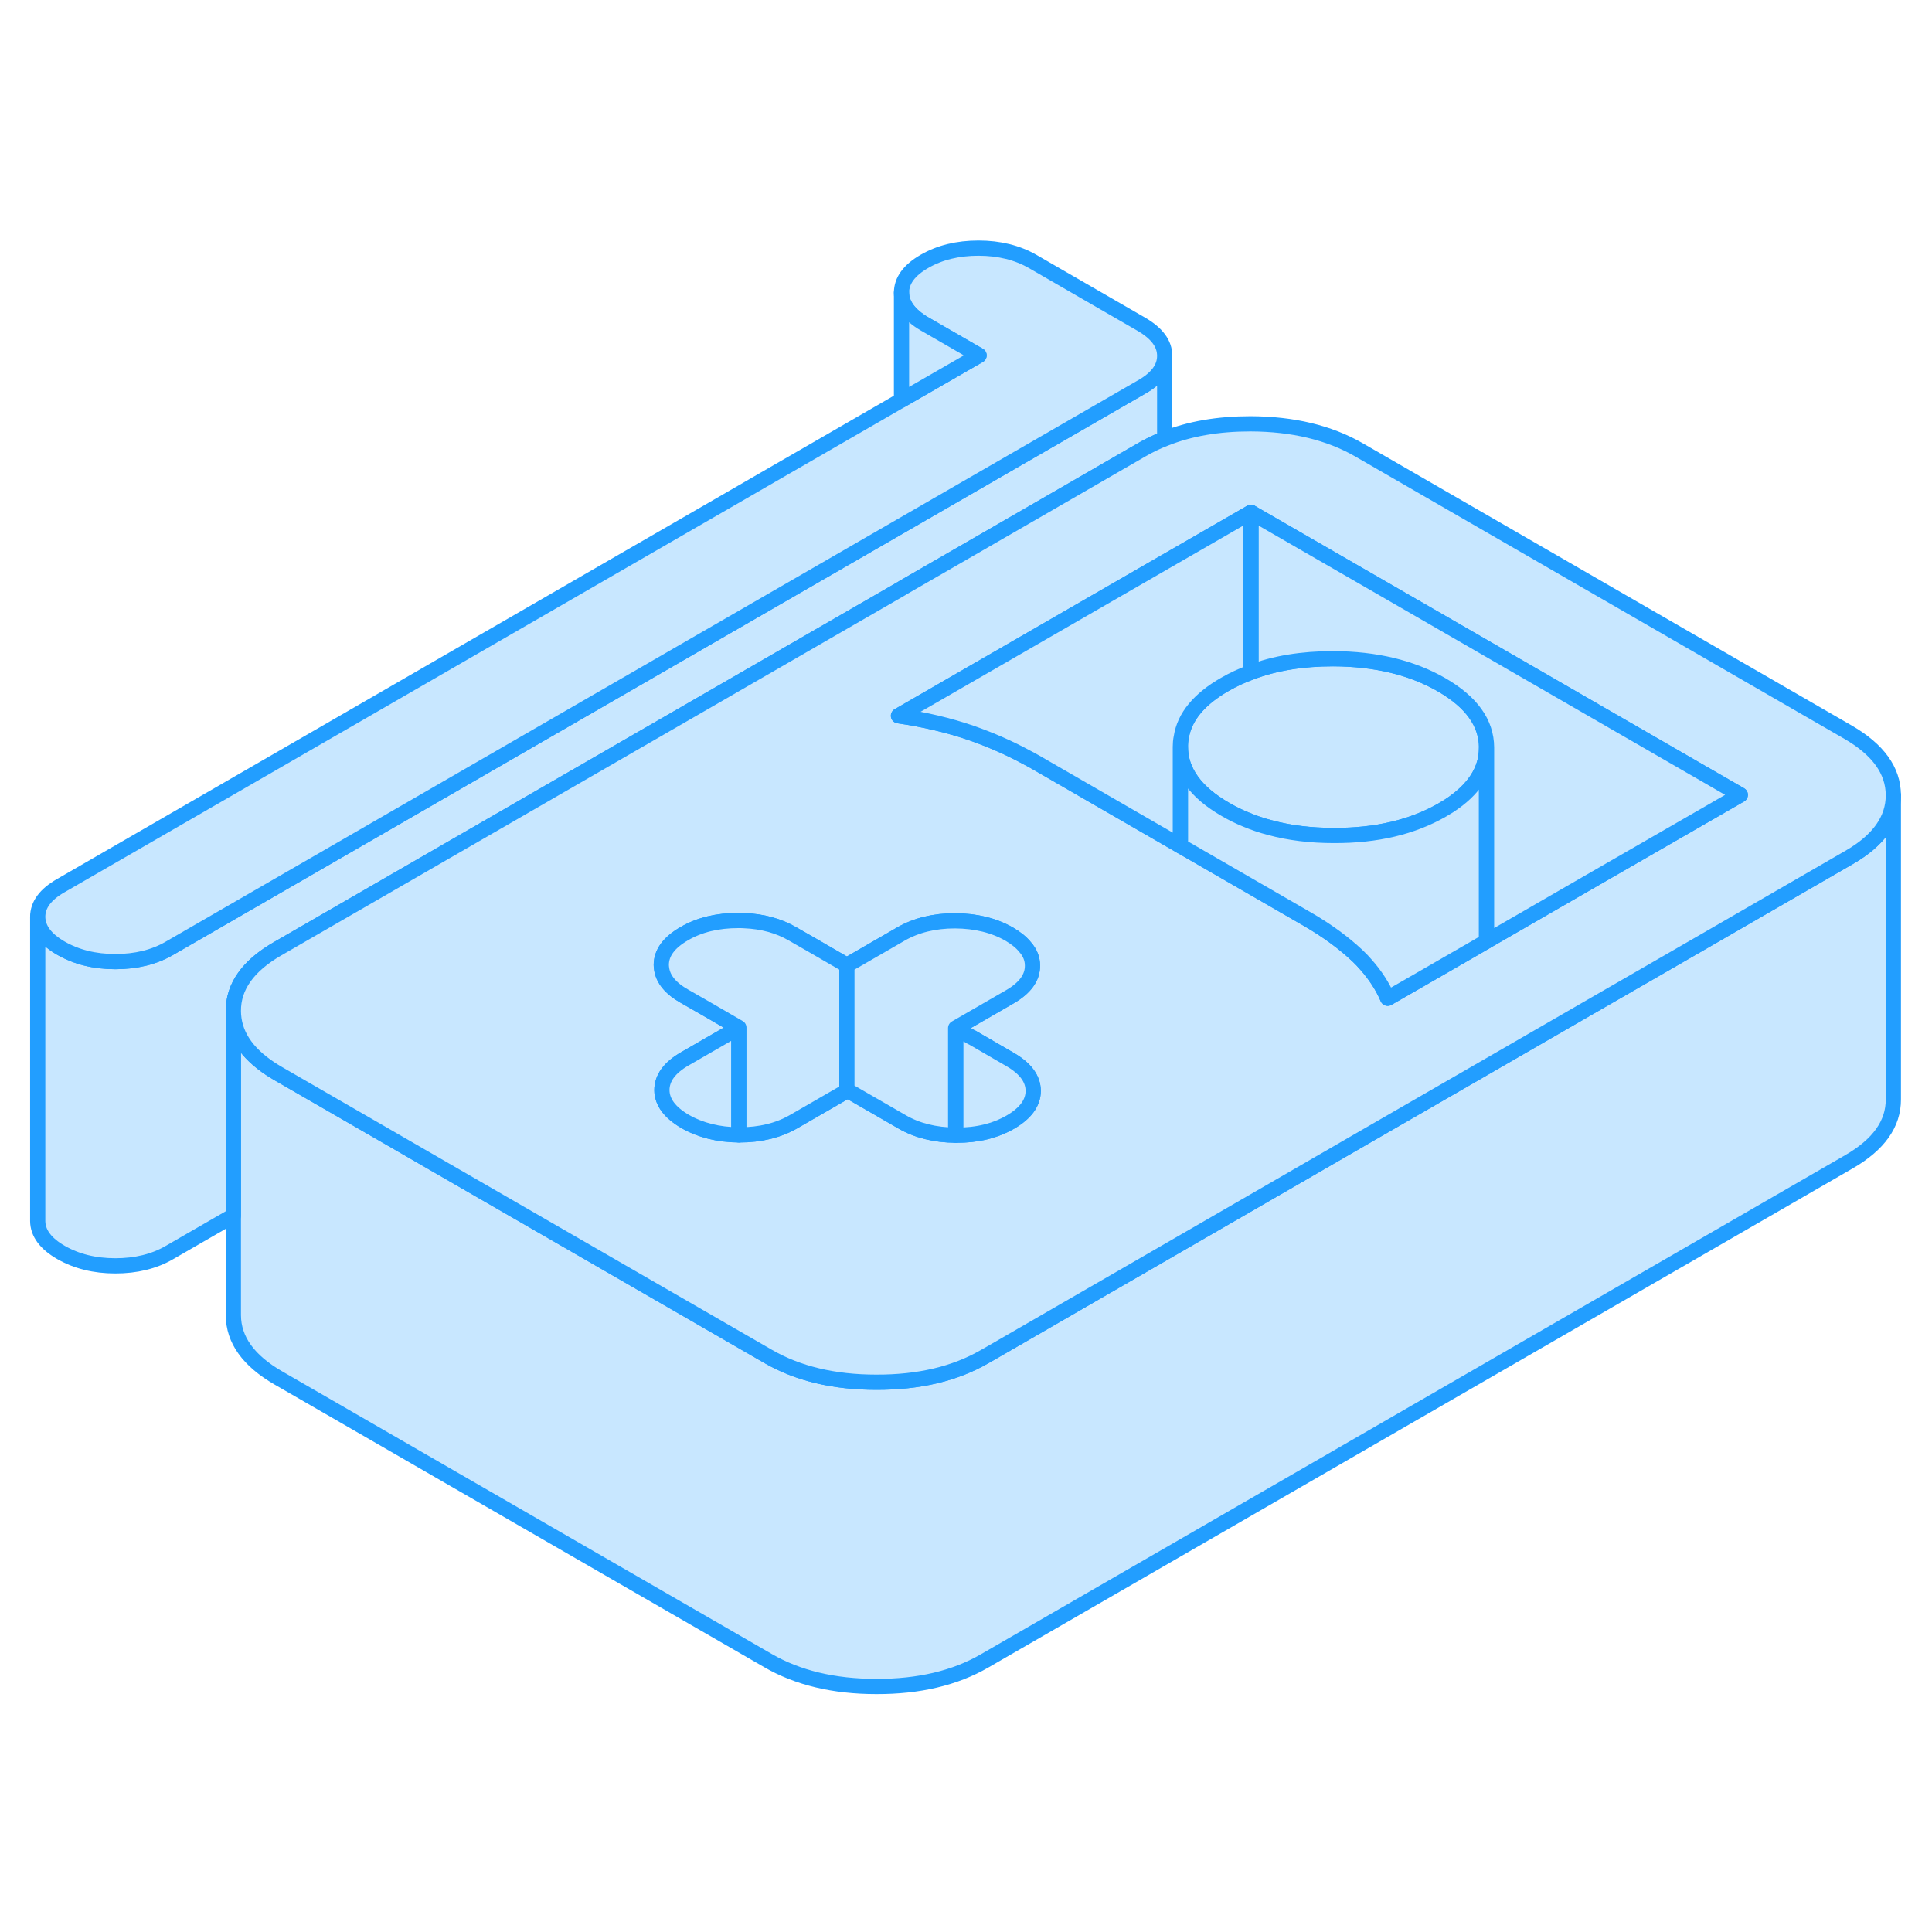 <svg width="48" height="48" viewBox="0 0 127 99" fill="#c8e7ff" xmlns="http://www.w3.org/2000/svg" stroke-width="1px" stroke-linecap="round" stroke-linejoin="round"><path d="M124.46 38.28V58.26C124.47 59.87 123.5 61.24 121.54 62.37L64.72 95.18C62.77 96.31 60.39 96.87 57.6 96.86C54.81 96.86 52.43 96.29 50.47 95.15L18.3 76.58C16.34 75.45 15.35 74.08 15.34 72.46V52.46C15.35 53.93 16.16 55.19 17.78 56.26C17.94 56.37 18.12 56.47 18.3 56.58L24.9 60.39L28.48 62.46L48.13 73.8L50.47 75.15C52.43 76.29 54.81 76.86 57.6 76.86C60.39 76.87 62.77 76.31 64.72 75.18L65.16 74.93L82.92 64.67L89.58 60.82L97.57 56.21L104.22 52.37L111.33 48.27L121.54 42.37C123.49 41.25 124.46 39.88 124.46 38.28Z" stroke="#229EFF" stroke-linejoin="round"/><path d="M76.56 9.4V14.84C76.04 15.04 75.549 15.28 75.079 15.55L63.27 22.37L59.37 24.62L59.26 24.69L18.259 48.36C16.309 49.48 15.329 50.85 15.339 52.46V65.91L11.13 68.34C10.13 68.92 8.939 69.21 7.579 69.21C6.219 69.21 5.02 68.91 4.01 68.33C3 67.75 2.489 67.06 2.479 66.27V46.27C2.489 47.06 3 47.75 4.01 48.33C5.02 48.91 6.209 49.21 7.579 49.21C8.949 49.21 10.13 48.92 11.13 48.34L59.26 20.55L75.06 11.43C76.06 10.86 76.56 10.18 76.56 9.4Z" stroke="#229EFF" stroke-linejoin="round"/><path d="M121.5 34.14L89.33 15.57C87.37 14.44 84.99 13.87 82.2 13.86C80.08 13.86 78.2 14.18 76.56 14.84C76.04 15.04 75.55 15.28 75.08 15.55L63.27 22.37L59.37 24.62L59.26 24.69L18.26 48.36C16.31 49.48 15.33 50.85 15.34 52.46C15.35 53.93 16.16 55.19 17.78 56.26C17.94 56.37 18.12 56.47 18.3 56.58L24.9 60.39L28.48 62.46L48.13 73.8L50.47 75.15C52.43 76.29 54.81 76.86 57.6 76.86C60.39 76.87 62.77 76.31 64.72 75.18L65.16 74.93L82.92 64.67L89.58 60.82L97.57 56.21L104.22 52.37L111.33 48.27L121.54 42.37C123.49 41.25 124.46 39.88 124.46 38.28V38.26C124.45 36.65 123.46 35.28 121.5 34.14ZM66.42 59.76C65.41 60.34 64.22 60.63 62.86 60.62H62.82C61.47 60.61 60.29 60.32 59.29 59.74L55.72 57.68L55.67 57.71L52.17 59.73C51.16 60.31 49.97 60.6 48.61 60.6H48.57C47.22 60.59 46.04 60.29 45.04 59.72C44.03 59.13 43.52 58.45 43.51 57.66C43.51 56.87 44.01 56.18 45.02 55.6L48.57 53.55L46.24 52.2L45 51.49C44.08 50.97 43.58 50.36 43.49 49.66C43.48 49.59 43.47 49.51 43.47 49.43C43.47 48.64 43.97 47.96 44.97 47.38C45.98 46.79 47.17 46.51 48.53 46.51C48.66 46.51 48.8 46.51 48.93 46.52C50.13 46.57 51.19 46.86 52.1 47.39L53.34 48.1L55.67 49.45L59.22 47.4C60.23 46.82 61.42 46.53 62.78 46.53C64.15 46.54 65.34 46.83 66.35 47.41C66.79 47.67 67.14 47.95 67.38 48.25C67.71 48.62 67.87 49.03 67.87 49.47C67.88 50.26 67.38 50.95 66.37 51.53L62.82 53.58L63.87 54.19H63.89L66.39 55.64C67.41 56.23 67.91 56.91 67.92 57.7C67.92 58.49 67.42 59.18 66.42 59.76ZM104.18 44.14L97.72 47.87L97.07 48.25L93.41 50.36L91.22 51.62C90.89 50.85 90.42 50.12 89.81 49.43C89.64 49.23 89.45 49.03 89.25 48.84C88.35 47.99 87.25 47.18 85.94 46.42L78.25 41.98L77.59 41.6L71.1 37.85L68.07 36.1C67.88 35.99 67.69 35.89 67.5 35.79C66.36 35.17 65.15 34.64 63.87 34.19C62.39 33.68 60.78 33.3 59.06 33.05L72.02 25.57L76.56 22.95L82.23 19.68L114.4 38.25L104.18 44.14Z" stroke="#229EFF" stroke-linejoin="round"/><path d="M97.72 35.131V35.151C97.72 36.631 96.89 37.911 95.24 38.981C95.11 39.061 94.96 39.151 94.81 39.241C92.85 40.371 90.48 40.931 87.69 40.921C86.16 40.921 84.75 40.751 83.47 40.401C82.92 40.261 82.4 40.081 81.9 39.871C81.43 39.681 80.99 39.461 80.56 39.211C78.59 38.081 77.6 36.701 77.59 35.091C77.59 34.881 77.61 34.671 77.65 34.471C77.86 33.121 78.82 31.961 80.51 30.991C81.05 30.681 81.62 30.411 82.23 30.191C83.81 29.591 85.61 29.301 87.63 29.301C90.42 29.311 92.8 29.881 94.76 31.011C96.73 32.151 97.71 33.521 97.72 35.131Z" stroke="#229EFF" stroke-linejoin="round"/><path d="M97.72 35.151V47.871L97.07 48.251L93.41 50.361L91.22 51.621C90.89 50.851 90.42 50.121 89.81 49.431C89.64 49.231 89.45 49.031 89.25 48.841C88.35 47.991 87.25 47.181 85.94 46.421L78.25 41.981L77.59 41.601V35.091C77.6 36.701 78.59 38.081 80.56 39.211C80.99 39.461 81.43 39.681 81.9 39.871C82.4 40.081 82.92 40.261 83.47 40.401C84.75 40.751 86.16 40.921 87.69 40.921C90.48 40.931 92.85 40.371 94.81 39.241C94.96 39.151 95.11 39.061 95.24 38.981C96.89 37.911 97.72 36.631 97.72 35.151Z" stroke="#229EFF" stroke-linejoin="round"/><path d="M114.4 38.251L104.18 44.141L97.719 47.871V35.131C97.71 33.521 96.73 32.151 94.76 31.011C92.799 29.881 90.419 29.311 87.629 29.301C85.609 29.301 83.809 29.591 82.23 30.191V19.681L114.4 38.251Z" stroke="#229EFF" stroke-linejoin="round"/><path d="M82.23 19.681V30.191C81.62 30.411 81.049 30.681 80.51 30.991C78.82 31.961 77.859 33.121 77.65 34.471C77.609 34.671 77.59 34.881 77.59 35.091V41.601L71.1 37.851L68.07 36.101C67.88 35.991 67.689 35.891 67.499 35.791C66.359 35.171 65.15 34.641 63.87 34.191C62.389 33.681 60.78 33.301 59.06 33.051L72.019 25.571L76.56 22.951L82.23 19.681Z" stroke="#229EFF" stroke-linejoin="round"/><path d="M48.57 53.551V60.601C47.22 60.591 46.04 60.291 45.04 59.721C44.03 59.131 43.52 58.451 43.51 57.661C43.51 56.871 44.01 56.181 45.02 55.601L48.57 53.551Z" stroke="#229EFF" stroke-linejoin="round"/><path d="M55.67 49.451V57.711L52.17 59.731C51.16 60.311 49.97 60.601 48.61 60.601H48.57V53.551L46.24 52.201L45 51.491C44.08 50.971 43.58 50.361 43.49 49.661C43.48 49.591 43.47 49.511 43.47 49.431C43.47 48.641 43.97 47.961 44.97 47.381C45.98 46.791 47.17 46.511 48.53 46.511C48.66 46.511 48.8 46.511 48.93 46.521C50.13 46.571 51.19 46.861 52.1 47.391L53.34 48.101L55.67 49.451Z" stroke="#229EFF" stroke-linejoin="round"/><path d="M67.919 57.7C67.919 58.49 67.419 59.18 66.419 59.76C65.409 60.34 64.219 60.63 62.859 60.62H62.819V53.58L63.869 54.19H63.889L66.389 55.64C67.409 56.23 67.909 56.91 67.919 57.7Z" stroke="#229EFF" stroke-linejoin="round"/><path d="M67.87 49.47C67.88 50.26 67.38 50.95 66.37 51.53L62.82 53.58V60.62C61.47 60.61 60.29 60.32 59.29 59.74L55.72 57.68L55.67 57.71V49.45L59.22 47.4C60.23 46.82 61.42 46.53 62.78 46.53C64.15 46.54 65.34 46.83 66.35 47.41C66.79 47.67 67.14 47.95 67.38 48.25C67.71 48.62 67.87 49.03 67.87 49.47Z" stroke="#229EFF" stroke-linejoin="round"/><path d="M76.56 9.381V9.401C76.56 10.181 76.06 10.861 75.06 11.431L59.26 20.55L11.13 48.341C10.13 48.921 8.939 49.211 7.579 49.211C6.219 49.211 5.02 48.911 4.01 48.331C3 47.751 2.489 47.061 2.479 46.271C2.479 45.481 2.979 44.801 3.99 44.221L59.26 12.3L64.359 9.361L60.79 7.301C59.78 6.711 59.27 6.021 59.26 5.241C59.26 4.451 59.76 3.761 60.77 3.181C61.77 2.601 62.96 2.311 64.32 2.311C65.69 2.311 66.879 2.611 67.889 3.191L75.04 7.321C76.05 7.911 76.56 8.591 76.56 9.381Z" stroke="#229EFF" stroke-linejoin="round"/><path d="M64.36 9.36L59.26 12.3V5.24C59.27 6.02 59.78 6.71 60.79 7.3L64.36 9.36Z" stroke="#229EFF" stroke-linejoin="round"/></svg>